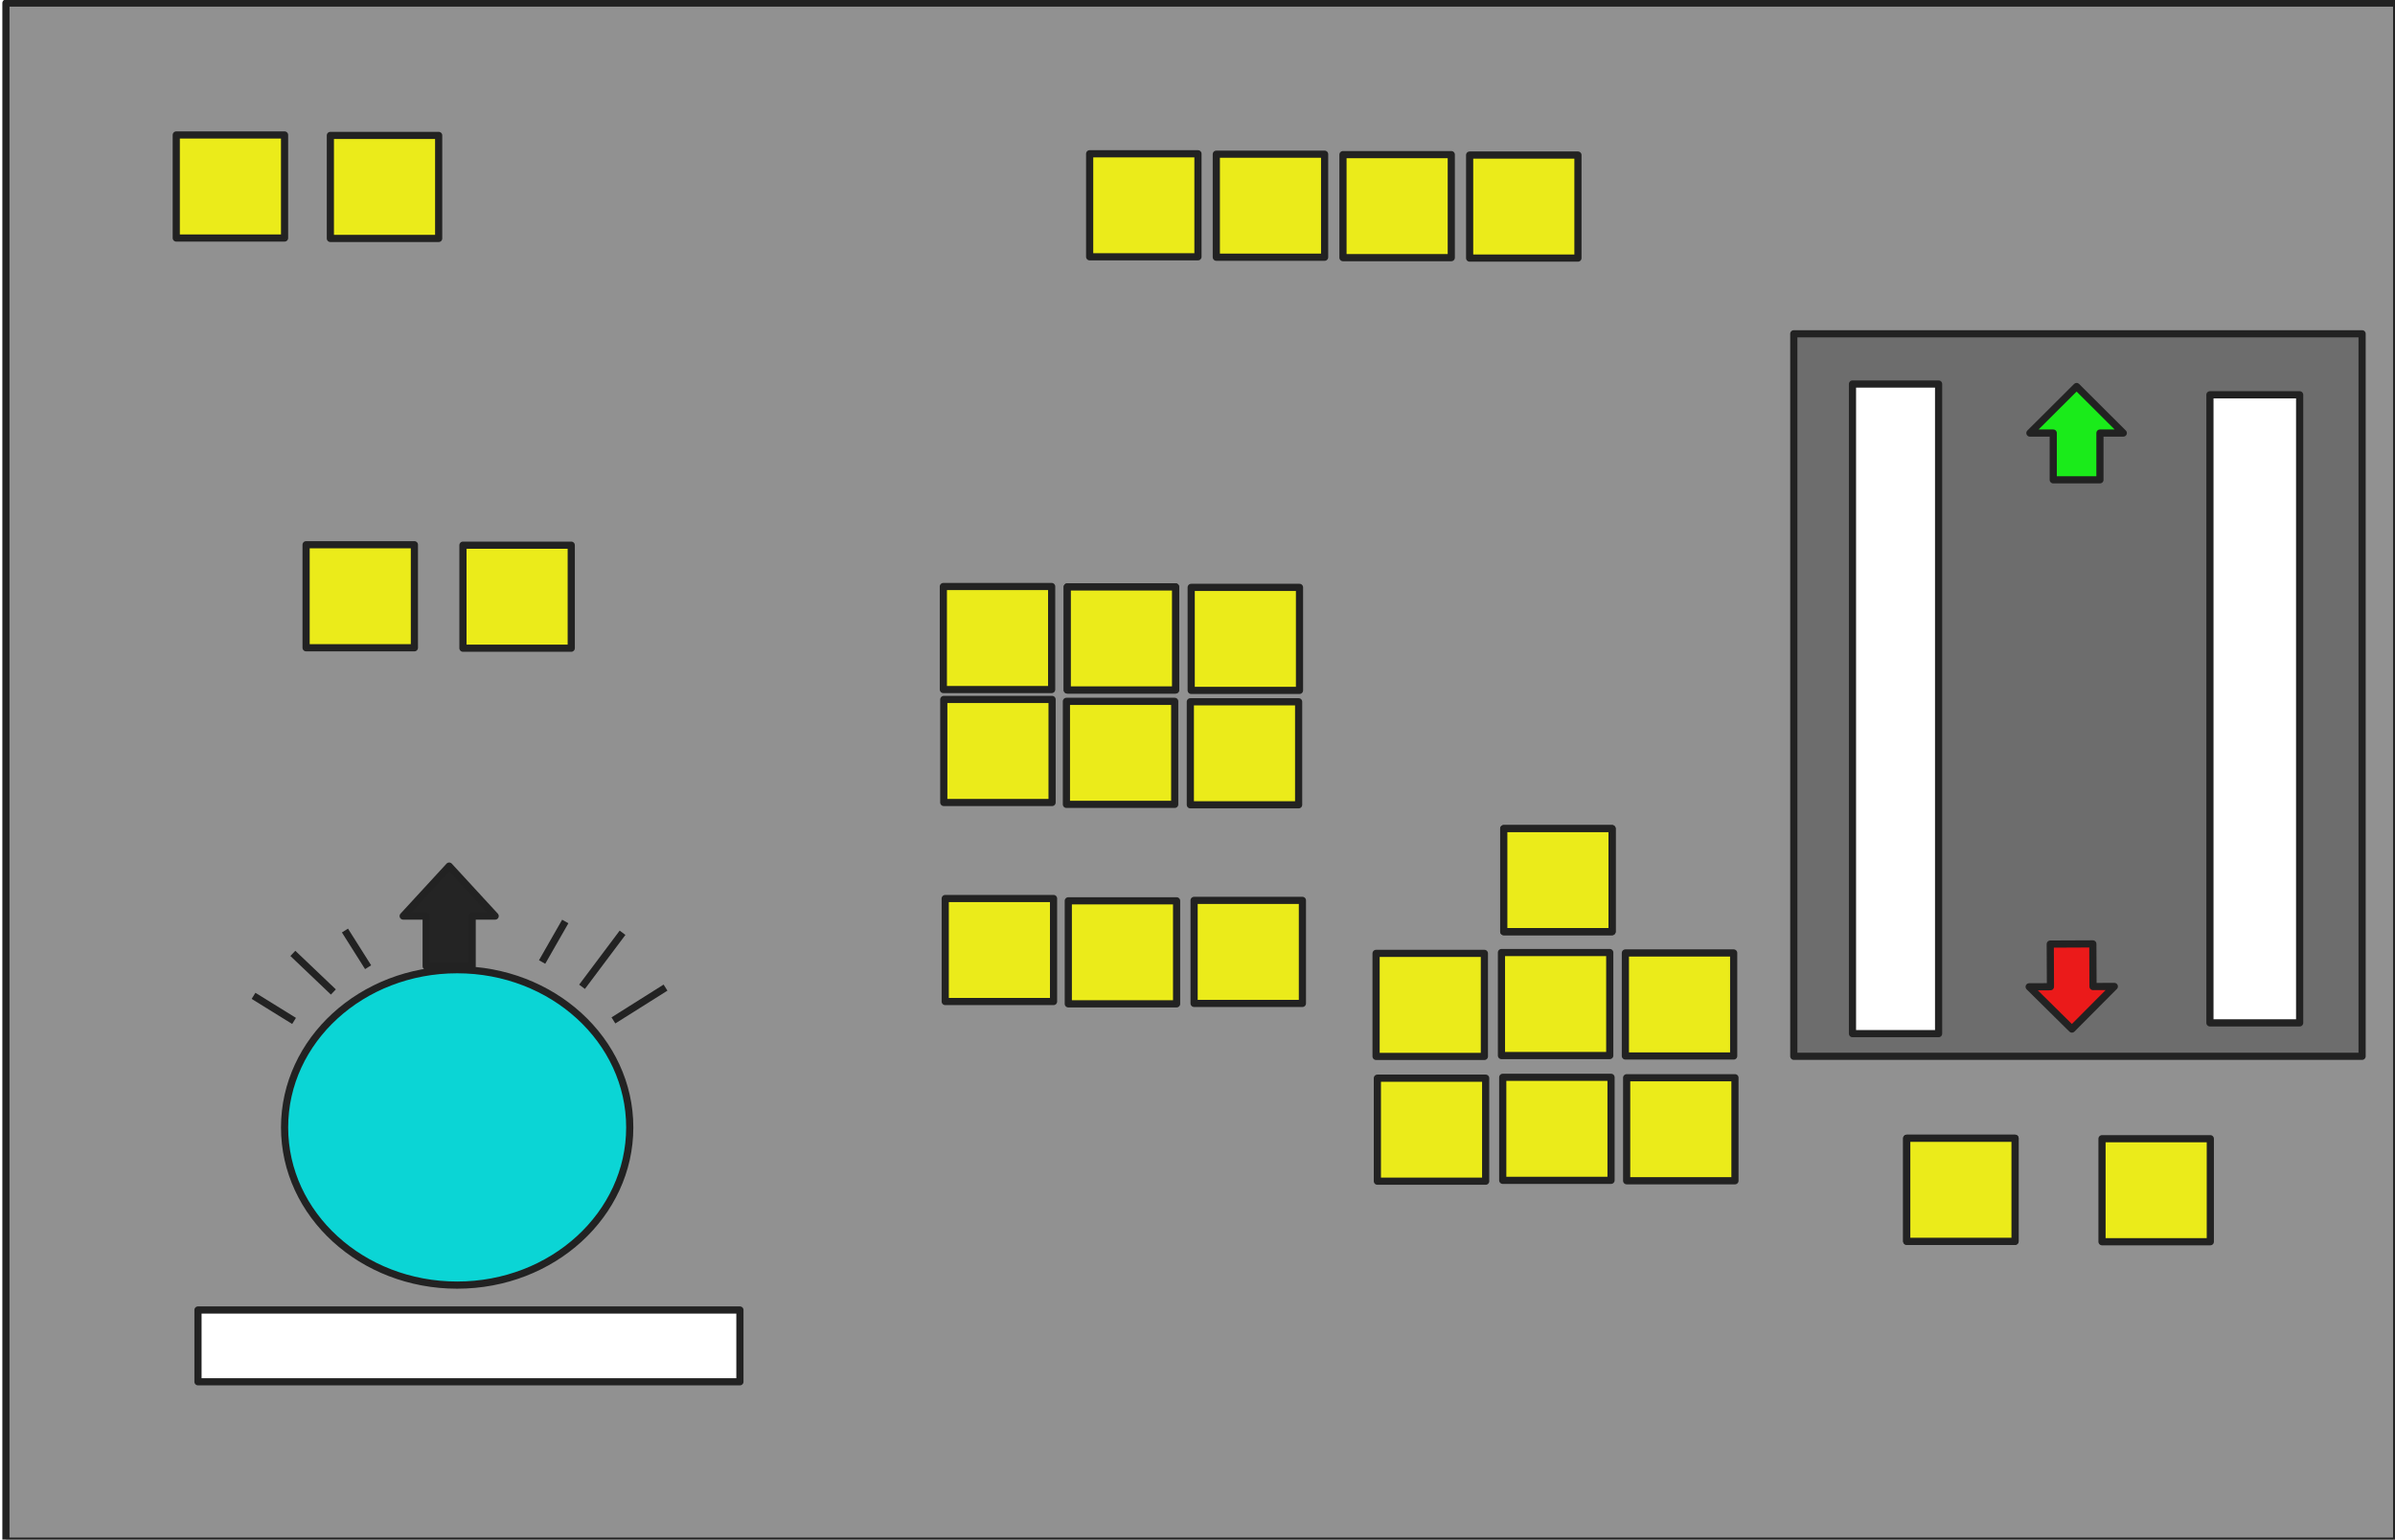 <?xml version="1.0" encoding="UTF-8"?>
<svg xmlns="http://www.w3.org/2000/svg" xmlns:xlink="http://www.w3.org/1999/xlink" width="2000px" height="1286px" viewBox="0 0 1999 1286" version="1.1">
<g id="surface1">
<rect x="0" y="0" width="1999" height="1286" style="fill:rgb(100%,100%,100%);fill-opacity:1;stroke:none;"/>
<path style="fill-rule:nonzero;fill:rgb(29.02%,56.471%,83.922%);fill-opacity:1;stroke-width:2;stroke-linecap:butt;stroke-linejoin:round;stroke:rgb(13.333%,13.333%,13.333%);stroke-opacity:1;stroke-miterlimit:4;" d="M 110.505 50.882 L 144.505 50.882 L 144.505 68.882 L 110.505 68.882 Z M 110.505 50.882 " transform="matrix(2.997,0,0,2.998,0,0)"/>
<path style="fill-rule:nonzero;fill:rgb(56.863%,56.863%,56.863%);fill-opacity:1;stroke-width:2;stroke-linecap:butt;stroke-linejoin:round;stroke:rgb(13.333%,13.333%,13.333%);stroke-opacity:1;stroke-miterlimit:4;" d="M 1.485 0.857 L 667.624 0.857 L 667.624 429.407 L 1.485 429.407 Z M 1.485 0.857 " transform="matrix(2.997,0,0,2.998,0,0)"/>
<path style="fill-rule:nonzero;fill:rgb(42.745%,42.745%,42.745%);fill-opacity:1;stroke-width:2;stroke-linecap:butt;stroke-linejoin:round;stroke:rgb(13.333%,13.333%,13.333%);stroke-opacity:1;stroke-miterlimit:4;" d="M 499.65 93.001 L 658 93.001 L 658 294.312 L 499.65 294.312 Z M 499.65 93.001 " transform="matrix(2.997,0,0,2.998,0,0)"/>
<path style="fill-rule:nonzero;fill:rgb(92.157%,92.157%,10.196%);fill-opacity:1;stroke-width:2;stroke-linecap:butt;stroke-linejoin:round;stroke:rgb(13.333%,13.333%,13.333%);stroke-opacity:1;stroke-miterlimit:4;" d="M 531.121 317.158 L 561.298 317.158 L 561.298 345.862 L 531.121 345.862 Z M 531.121 317.158 " transform="matrix(2.997,0,0,2.998,0,0)"/>
<path style="fill-rule:nonzero;fill:rgb(92.157%,92.157%,10.196%);fill-opacity:1;stroke-width:2;stroke-linecap:butt;stroke-linejoin:round;stroke:rgb(13.333%,13.333%,13.333%);stroke-opacity:1;stroke-miterlimit:4;" d="M 531.121 317.158 L 561.298 317.158 L 561.298 345.862 L 531.121 345.862 Z M 531.121 317.158 " transform="matrix(2.997,0,0,2.998,0,0)"/>
<path style="fill-rule:nonzero;fill:rgb(92.157%,92.157%,10.196%);fill-opacity:1;stroke-width:2;stroke-linecap:butt;stroke-linejoin:round;stroke:rgb(13.333%,13.333%,13.333%);stroke-opacity:1;stroke-miterlimit:4;" d="M 418.839 230.873 L 449.015 230.873 L 449.015 259.578 L 418.839 259.578 Z M 418.839 230.873 " transform="matrix(2.997,0,0,2.998,0,0)"/>
<path style="fill-rule:nonzero;fill:rgb(92.157%,92.157%,10.196%);fill-opacity:1;stroke-width:2;stroke-linecap:butt;stroke-linejoin:round;stroke:rgb(13.333%,13.333%,13.333%);stroke-opacity:1;stroke-miterlimit:4;" d="M 418.839 230.873 L 449.015 230.873 L 449.015 259.578 L 418.839 259.578 Z M 418.839 230.873 " transform="matrix(2.997,0,0,2.998,0,0)"/>
<path style="fill-rule:nonzero;fill:rgb(92.157%,92.157%,10.196%);fill-opacity:1;stroke-width:2;stroke-linecap:butt;stroke-linejoin:round;stroke:rgb(13.333%,13.333%,13.333%);stroke-opacity:1;stroke-miterlimit:4;" d="M 332.554 250.873 L 362.731 250.873 L 362.731 279.578 L 332.554 279.578 Z M 332.554 250.873 " transform="matrix(2.997,0,0,2.998,0,0)"/>
<path style="fill-rule:nonzero;fill:rgb(92.157%,92.157%,10.196%);fill-opacity:1;stroke-width:2;stroke-linecap:butt;stroke-linejoin:round;stroke:rgb(13.333%,13.333%,13.333%);stroke-opacity:1;stroke-miterlimit:4;" d="M 297.5 250.993 L 327.678 250.993 L 327.678 279.698 L 297.5 279.698 Z M 297.5 250.993 " transform="matrix(2.997,0,0,2.998,0,0)"/>
<path style="fill-rule:nonzero;fill:rgb(92.157%,92.157%,10.196%);fill-opacity:1;stroke-width:2;stroke-linecap:butt;stroke-linejoin:round;stroke:rgb(13.333%,13.333%,13.333%);stroke-opacity:1;stroke-miterlimit:4;" d="M 263.211 250.348 L 293.388 250.348 L 293.388 279.053 L 263.211 279.053 Z M 263.211 250.348 " transform="matrix(2.997,0,0,2.998,0,0)"/>
<path style="fill-rule:nonzero;fill:rgb(92.157%,92.157%,10.196%);fill-opacity:1;stroke-width:2;stroke-linecap:butt;stroke-linejoin:round;stroke:rgb(13.333%,13.333%,13.333%);stroke-opacity:1;stroke-miterlimit:4;" d="M 296.975 195.414 L 327.151 195.414 L 327.151 224.118 L 296.975 224.118 Z M 296.975 195.414 " transform="matrix(2.997,0,0,2.998,0,0)"/>
<path style="fill-rule:nonzero;fill:rgb(92.157%,92.157%,10.196%);fill-opacity:1;stroke-width:2;stroke-linecap:butt;stroke-linejoin:round;stroke:rgb(13.333%,13.333%,13.333%);stroke-opacity:1;stroke-miterlimit:4;" d="M 262.686 163.419 L 292.863 163.419 L 292.863 192.123 L 262.686 192.123 Z M 262.686 163.419 " transform="matrix(2.997,0,0,2.998,0,0)"/>
<path style="fill-rule:nonzero;fill:rgb(92.157%,92.157%,10.196%);fill-opacity:1;stroke-width:2;stroke-linecap:butt;stroke-linejoin:round;stroke:rgb(13.333%,13.333%,13.333%);stroke-opacity:1;stroke-miterlimit:4;" d="M 297.214 163.537 L 327.391 163.537 L 327.391 192.243 L 297.214 192.243 Z M 297.214 163.537 " transform="matrix(2.997,0,0,2.998,0,0)"/>
<path style="fill-rule:nonzero;fill:rgb(92.157%,92.157%,10.196%);fill-opacity:1;stroke-width:2;stroke-linecap:butt;stroke-linejoin:round;stroke:rgb(13.333%,13.333%,13.333%);stroke-opacity:1;stroke-miterlimit:4;" d="M 297.214 163.537 L 327.391 163.537 L 327.391 192.243 L 297.214 192.243 Z M 297.214 163.537 " transform="matrix(2.997,0,0,2.998,0,0)"/>
<path style="fill-rule:nonzero;fill:rgb(92.157%,92.157%,10.196%);fill-opacity:1;stroke-width:2;stroke-linecap:butt;stroke-linejoin:round;stroke:rgb(13.333%,13.333%,13.333%);stroke-opacity:1;stroke-miterlimit:4;" d="M 303.45 42.844 L 333.628 42.844 L 333.628 71.549 L 303.45 71.549 Z M 303.45 42.844 " transform="matrix(2.997,0,0,2.998,0,0)"/>
<path style="fill-rule:nonzero;fill:rgb(92.157%,92.157%,10.196%);fill-opacity:1;stroke-width:2;stroke-linecap:butt;stroke-linejoin:round;stroke:rgb(13.333%,13.333%,13.333%);stroke-opacity:1;stroke-miterlimit:4;" d="M 48.946 37.611 L 79.123 37.611 L 79.123 66.317 L 48.946 66.317 Z M 48.946 37.611 " transform="matrix(2.997,0,0,2.998,0,0)"/>
<path style="fill-rule:nonzero;fill:rgb(92.157%,92.157%,10.196%);fill-opacity:1;stroke-width:2;stroke-linecap:butt;stroke-linejoin:round;stroke:rgb(13.333%,13.333%,13.333%);stroke-opacity:1;stroke-miterlimit:4;" d="M 91.885 37.731 L 122.062 37.731 L 122.062 66.436 L 91.885 66.436 Z M 91.885 37.731 " transform="matrix(2.997,0,0,2.998,0,0)"/>
<path style="fill-rule:nonzero;fill:rgb(92.157%,92.157%,10.196%);fill-opacity:1;stroke-width:2;stroke-linecap:butt;stroke-linejoin:round;stroke:rgb(13.333%,13.333%,13.333%);stroke-opacity:1;stroke-miterlimit:4;" d="M 85.123 151.781 L 115.3 151.781 L 115.3 180.487 L 85.123 180.487 Z M 85.123 151.781 " transform="matrix(2.997,0,0,2.998,0,0)"/>
<path style="fill-rule:nonzero;fill:rgb(92.157%,92.157%,10.196%);fill-opacity:1;stroke-width:2;stroke-linecap:butt;stroke-linejoin:round;stroke:rgb(13.333%,13.333%,13.333%);stroke-opacity:1;stroke-miterlimit:4;" d="M 128.827 151.901 L 159.004 151.901 L 159.004 180.605 L 128.827 180.605 Z M 128.827 151.901 " transform="matrix(2.997,0,0,2.998,0,0)"/>
<path style="fill-rule:nonzero;fill:rgb(92.157%,92.157%,10.196%);fill-opacity:1;stroke-width:2;stroke-linecap:butt;stroke-linejoin:round;stroke:rgb(13.333%,13.333%,13.333%);stroke-opacity:1;stroke-miterlimit:4;" d="M 338.744 42.964 L 368.92 42.964 L 368.92 71.669 L 338.744 71.669 Z M 338.744 42.964 " transform="matrix(2.997,0,0,2.998,0,0)"/>
<path style="fill-rule:nonzero;fill:rgb(92.157%,92.157%,10.196%);fill-opacity:1;stroke-width:2;stroke-linecap:butt;stroke-linejoin:round;stroke:rgb(13.333%,13.333%,13.333%);stroke-opacity:1;stroke-miterlimit:4;" d="M 374.035 43.083 L 404.213 43.083 L 404.213 71.789 L 374.035 71.789 Z M 374.035 43.083 " transform="matrix(2.997,0,0,2.998,0,0)"/>
<path style="fill-rule:nonzero;fill:rgb(92.157%,92.157%,10.196%);fill-opacity:1;stroke-width:2;stroke-linecap:butt;stroke-linejoin:round;stroke:rgb(13.333%,13.333%,13.333%);stroke-opacity:1;stroke-miterlimit:4;" d="M 409.328 43.203 L 439.506 43.203 L 439.506 71.907 L 409.328 71.907 Z M 409.328 43.203 " transform="matrix(2.997,0,0,2.998,0,0)"/>
<path style="fill-rule:nonzero;fill:rgb(92.157%,92.157%,10.196%);fill-opacity:1;stroke-width:2;stroke-linecap:butt;stroke-linejoin:round;stroke:rgb(13.333%,13.333%,13.333%);stroke-opacity:1;stroke-miterlimit:4;" d="M 331.742 163.657 L 361.919 163.657 L 361.919 192.362 L 331.742 192.362 Z M 331.742 163.657 " transform="matrix(2.997,0,0,2.998,0,0)"/>
<path style="fill-rule:nonzero;fill:rgb(92.157%,92.157%,10.196%);fill-opacity:1;stroke-width:2;stroke-linecap:butt;stroke-linejoin:round;stroke:rgb(13.333%,13.333%,13.333%);stroke-opacity:1;stroke-miterlimit:4;" d="M 331.503 195.533 L 361.679 195.533 L 361.679 224.238 L 331.503 224.238 Z M 331.503 195.533 " transform="matrix(2.997,0,0,2.998,0,0)"/>
<path style="fill-rule:nonzero;fill:rgb(92.157%,92.157%,10.196%);fill-opacity:1;stroke-width:2;stroke-linecap:butt;stroke-linejoin:round;stroke:rgb(13.333%,13.333%,13.333%);stroke-opacity:1;stroke-miterlimit:4;" d="M 262.806 194.887 L 292.982 194.887 L 292.982 223.593 L 262.806 223.593 Z M 262.806 194.887 " transform="matrix(2.997,0,0,2.998,0,0)"/>
<path style="fill-rule:nonzero;fill:rgb(92.157%,92.157%,10.196%);fill-opacity:1;stroke-width:2;stroke-linecap:butt;stroke-linejoin:round;stroke:rgb(13.333%,13.333%,13.333%);stroke-opacity:1;stroke-miterlimit:4;" d="M 418.194 265.402 L 448.37 265.402 L 448.37 294.106 L 418.194 294.106 Z M 418.194 265.402 " transform="matrix(2.997,0,0,2.998,0,0)"/>
<path style="fill-rule:nonzero;fill:rgb(92.157%,92.157%,10.196%);fill-opacity:1;stroke-width:2;stroke-linecap:butt;stroke-linejoin:round;stroke:rgb(13.333%,13.333%,13.333%);stroke-opacity:1;stroke-miterlimit:4;" d="M 452.722 265.521 L 482.898 265.521 L 482.898 294.226 L 452.722 294.226 Z M 452.722 265.521 " transform="matrix(2.997,0,0,2.998,0,0)"/>
<path style="fill-rule:nonzero;fill:rgb(92.157%,92.157%,10.196%);fill-opacity:1;stroke-width:2;stroke-linecap:butt;stroke-linejoin:round;stroke:rgb(13.333%,13.333%,13.333%);stroke-opacity:1;stroke-miterlimit:4;" d="M 383.259 265.64 L 413.437 265.64 L 413.437 294.346 L 383.259 294.346 Z M 383.259 265.64 " transform="matrix(2.997,0,0,2.998,0,0)"/>
<path style="fill-rule:nonzero;fill:rgb(92.157%,92.157%,10.196%);fill-opacity:1;stroke-width:2;stroke-linecap:butt;stroke-linejoin:round;stroke:rgb(13.333%,13.333%,13.333%);stroke-opacity:1;stroke-miterlimit:4;" d="M 418.552 300.168 L 448.728 300.168 L 448.728 328.873 L 418.552 328.873 Z M 418.552 300.168 " transform="matrix(2.997,0,0,2.998,0,0)"/>
<path style="fill-rule:nonzero;fill:rgb(92.157%,92.157%,10.196%);fill-opacity:1;stroke-width:2;stroke-linecap:butt;stroke-linejoin:round;stroke:rgb(13.333%,13.333%,13.333%);stroke-opacity:1;stroke-miterlimit:4;" d="M 453.08 300.288 L 483.256 300.288 L 483.256 328.993 L 453.08 328.993 Z M 453.08 300.288 " transform="matrix(2.997,0,0,2.998,0,0)"/>
<path style="fill-rule:nonzero;fill:rgb(92.157%,92.157%,10.196%);fill-opacity:1;stroke-width:2;stroke-linecap:butt;stroke-linejoin:round;stroke:rgb(13.333%,13.333%,13.333%);stroke-opacity:1;stroke-miterlimit:4;" d="M 383.618 300.408 L 413.794 300.408 L 413.794 329.112 L 383.618 329.112 Z M 383.618 300.408 " transform="matrix(2.997,0,0,2.998,0,0)"/>
<path style="fill-rule:nonzero;fill:rgb(92.157%,92.157%,10.196%);fill-opacity:1;stroke-width:2;stroke-linecap:butt;stroke-linejoin:round;stroke:rgb(13.333%,13.333%,13.333%);stroke-opacity:1;stroke-miterlimit:4;" d="M 585.529 317.278 L 615.707 317.278 L 615.707 345.982 L 585.529 345.982 Z M 585.529 317.278 " transform="matrix(2.997,0,0,2.998,0,0)"/>
<path style="fill-rule:nonzero;fill:rgb(4.314%,83.529%,83.529%);fill-opacity:1;stroke-width:2;stroke-linecap:butt;stroke-linejoin:round;stroke:rgb(13.333%,13.333%,13.333%);stroke-opacity:1;stroke-miterlimit:4;" d="M 79.129 314.126 C 79.129 289.85 100.649 270.186 127.216 270.186 C 153.783 270.186 175.303 289.85 175.303 314.126 C 175.303 338.402 153.783 358.066 127.216 358.066 C 100.649 358.066 79.129 338.402 79.129 314.126 Z M 79.129 314.126 " transform="matrix(2.997,0,0,2.998,0,0)"/>
<path style="fill-rule:nonzero;fill:rgb(14.118%,14.118%,14.118%);fill-opacity:1;stroke-width:2;stroke-linecap:butt;stroke-linejoin:round;stroke:rgb(13.333%,13.333%,13.333%);stroke-opacity:1;stroke-miterlimit:4;" d="M 112.172 255.24 L 124.988 241.319 L 137.803 255.24 L 131.396 255.24 L 131.396 269.227 L 118.579 269.227 L 118.579 255.24 Z M 112.172 255.24 " transform="matrix(2.997,0,0,2.998,0,0)"/>
<path style="fill-rule:nonzero;fill:rgb(29.02%,56.471%,83.922%);fill-opacity:1;stroke-width:2;stroke-linecap:butt;stroke-linejoin:round;stroke:rgb(13.333%,13.333%,13.333%);stroke-opacity:1;stroke-miterlimit:4;" d="M 95.95 259.273 L 102.402 269.488 " transform="matrix(2.997,0,0,2.998,0,0)"/>
<path style="fill-rule:nonzero;fill:rgb(29.02%,56.471%,83.922%);fill-opacity:1;stroke-width:2;stroke-linecap:butt;stroke-linejoin:round;stroke:rgb(13.333%,13.333%,13.333%);stroke-opacity:1;stroke-miterlimit:4;" d="M 81.434 265.64 L 92.724 276.393 " transform="matrix(2.997,0,0,2.998,0,0)"/>
<path style="fill-rule:nonzero;fill:rgb(29.02%,56.471%,83.922%);fill-opacity:1;stroke-width:2;stroke-linecap:butt;stroke-linejoin:round;stroke:rgb(13.333%,13.333%,13.333%);stroke-opacity:1;stroke-miterlimit:4;" d="M 70.478 277.468 L 81.769 284.458 " transform="matrix(2.997,0,0,2.998,0,0)"/>
<path style="fill-rule:nonzero;fill:rgb(29.02%,56.471%,83.922%);fill-opacity:1;stroke-width:2;stroke-linecap:butt;stroke-linejoin:round;stroke:rgb(13.333%,13.333%,13.333%);stroke-opacity:1;stroke-miterlimit:4;" d="M 157.336 256.752 L 150.885 268.042 " transform="matrix(2.997,0,0,2.998,0,0)"/>
<path style="fill-rule:nonzero;fill:rgb(29.02%,56.471%,83.922%);fill-opacity:1;stroke-width:2;stroke-linecap:butt;stroke-linejoin:round;stroke:rgb(13.333%,13.333%,13.333%);stroke-opacity:1;stroke-miterlimit:4;" d="M 173.298 259.893 L 162.008 274.948 " transform="matrix(2.997,0,0,2.998,0,0)"/>
<path style="fill-rule:nonzero;fill:rgb(29.02%,56.471%,83.922%);fill-opacity:1;stroke-width:2;stroke-linecap:butt;stroke-linejoin:round;stroke:rgb(13.333%,13.333%,13.333%);stroke-opacity:1;stroke-miterlimit:4;" d="M 185.27 275.175 L 170.753 284.315 " transform="matrix(2.997,0,0,2.998,0,0)"/>
<path style="fill-rule:nonzero;fill:rgb(10.196%,92.157%,10.196%);fill-opacity:1;stroke-width:2;stroke-linecap:butt;stroke-linejoin:round;stroke:rgb(13.333%,13.333%,13.333%);stroke-opacity:1;stroke-miterlimit:4;" d="M 565.438 120.661 L 578.449 107.694 L 591.46 120.661 L 584.954 120.661 L 584.954 133.691 L 571.943 133.691 L 571.943 120.661 Z M 565.438 120.661 " transform="matrix(2.997,0,0,2.998,0,0)"/>
<path style="fill-rule:nonzero;fill:rgb(92.157%,10.196%,10.196%);fill-opacity:1;stroke-width:2;stroke-linecap:butt;stroke-linejoin:round;stroke:rgb(13.333%,13.333%,13.333%);stroke-opacity:1;stroke-miterlimit:4;" d="M 565.229 274.92 L 577.092 263.097 L 588.955 274.92 L 583.023 274.92 L 583.023 286.8 L 571.16 286.801 L 571.159 274.92 Z M 565.229 274.92 " transform="matrix(-2.997,0.013,-0.013,-2.998,3462.664,1640.856)"/>
<path style="fill-rule:nonzero;fill:rgb(100%,100%,100%);fill-opacity:1;stroke-width:2;stroke-linecap:butt;stroke-linejoin:round;stroke:rgb(13.333%,13.333%,13.333%);stroke-opacity:1;stroke-miterlimit:4;" d="M 55 365 L 206 365 L 206 385 L 55 385 Z M 55 365 " transform="matrix(2.997,0,0,2.998,0,0)"/>
<path style="fill-rule:nonzero;fill:rgb(100%,100%,100%);fill-opacity:1;stroke-width:2;stroke-linecap:butt;stroke-linejoin:round;stroke:rgb(13.333%,13.333%,13.333%);stroke-opacity:1;stroke-miterlimit:4;" d="M 516 107 L 539.999 107 L 539.999 288 L 516 288 Z M 516 107 " transform="matrix(2.997,0,0,2.998,0,0)"/>
<path style="fill-rule:nonzero;fill:rgb(100%,100%,100%);fill-opacity:1;stroke-width:2;stroke-linecap:butt;stroke-linejoin:round;stroke:rgb(13.333%,13.333%,13.333%);stroke-opacity:1;stroke-miterlimit:4;" d="M 615.6 110 L 640.6 110 L 640.6 285 L 615.6 285 Z M 615.6 110 " transform="matrix(2.997,0,0,2.998,0,0)"/>
</g>
</svg>
